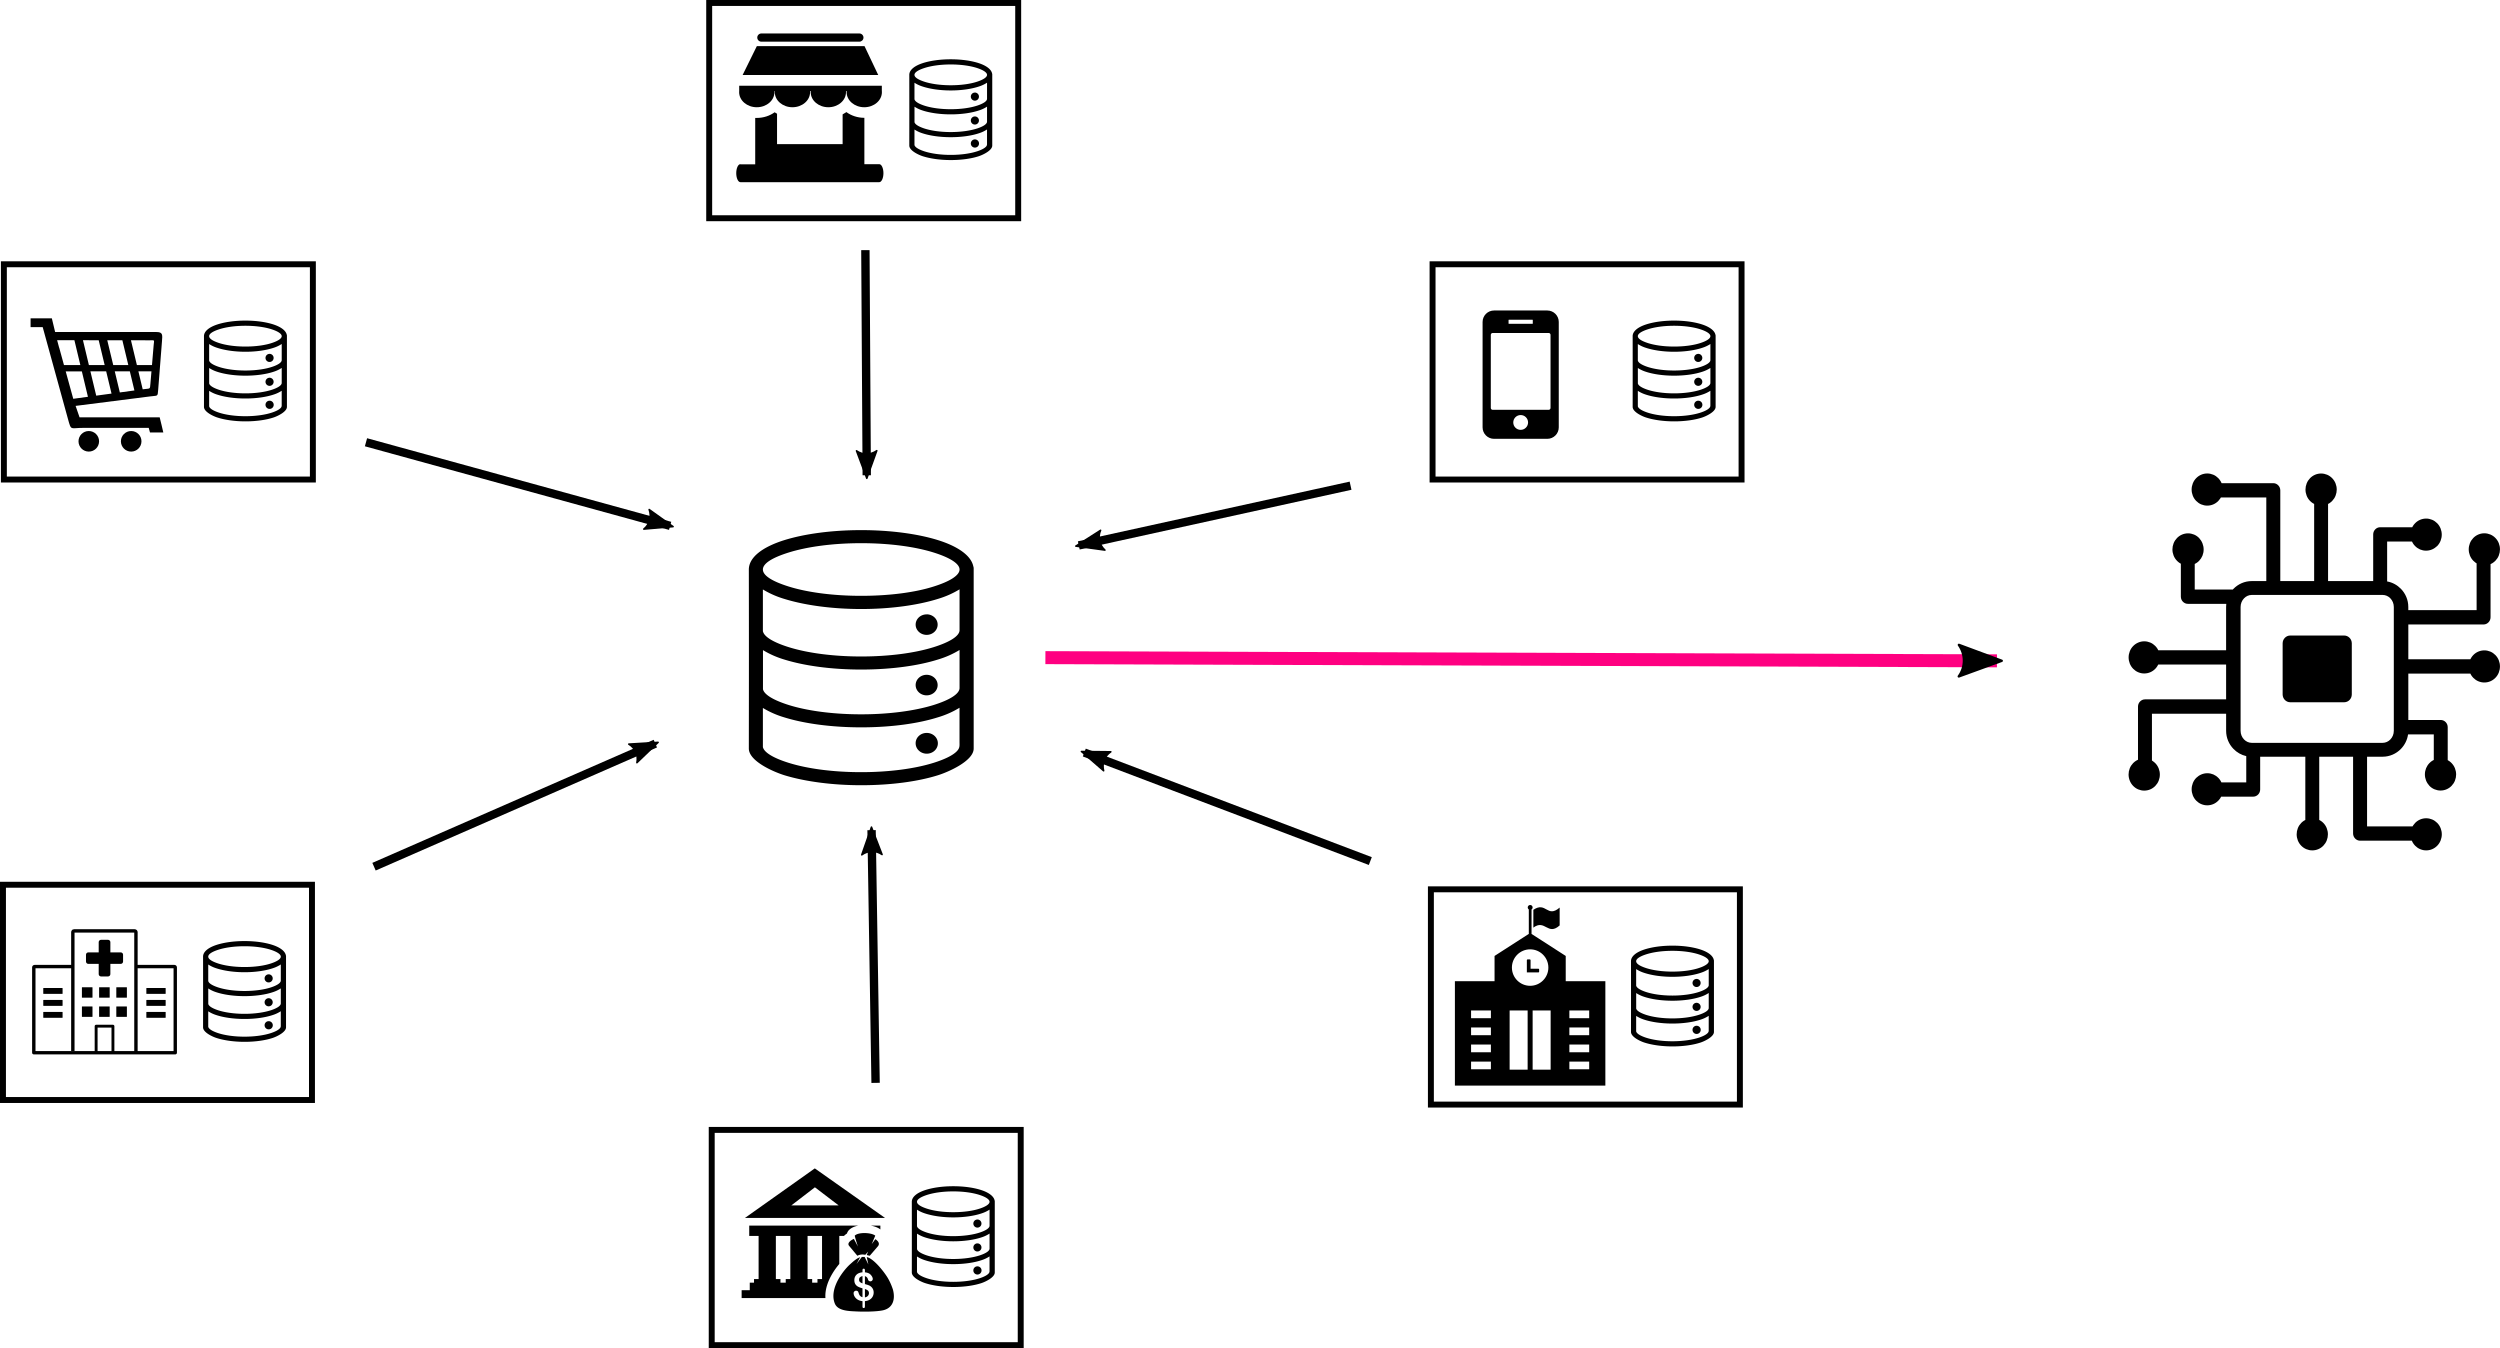 <?xml version="1.0" encoding="UTF-8" standalone="no"?>
<!-- Created with Inkscape (http://www.inkscape.org/) -->

<svg
   width="378.34mm"
   height="204.02mm"
   viewBox="0 0 378.34 204.02"
   version="1.1"
   id="svg3040"
   inkscape:version="1.1.2 (0a00cf5339, 2022-02-04)"
   sodipodi:docname="centralize-data.svg"
   xmlns:inkscape="http://www.inkscape.org/namespaces/inkscape"
   xmlns:sodipodi="http://sodipodi.sourceforge.net/DTD/sodipodi-0.dtd"
   xmlns="http://www.w3.org/2000/svg"
   xmlns:svg="http://www.w3.org/2000/svg">
  <sodipodi:namedview
     id="namedview3042"
     pagecolor="#ffffff"
     bordercolor="#666666"
     borderopacity="1.0"
     inkscape:pageshadow="2"
     inkscape:pageopacity="0.0"
     inkscape:pagecheckerboard="0"
     inkscape:document-units="mm"
     showgrid="false"
     showguides="true"
     inkscape:guide-bbox="true"
     inkscape:zoom="0.64052329"
     inkscape:cx="531.5966"
     inkscape:cy="462.90276"
     inkscape:window-width="1920"
     inkscape:window-height="1200"
     inkscape:window-x="0"
     inkscape:window-y="0"
     inkscape:window-maximized="1"
     inkscape:current-layer="layer1" />
  <defs
     id="defs3037">
    <marker
       style="overflow:visible"
       id="Arrow2Lend"
       refX="0"
       refY="0"
       orient="auto"
       inkscape:stockid="Arrow2Lend"
       inkscape:isstock="true">
      <path
         transform="matrix(-1.1,0,0,-1.1,-1.1,0)"
         d="M 8.719,4.034 -2.207,0.016 8.719,-4.002 c -1.745,2.372 -1.735,5.617 -6e-7,8.035 z"
         style="fill:context-stroke;fill-rule:evenodd;stroke:context-stroke;stroke-width:0.625;stroke-linejoin:round"
         id="path3846" />
    </marker>
    <marker
       style="overflow:visible"
       id="Arrow1Lend"
       refX="0"
       refY="0"
       orient="auto"
       inkscape:stockid="Arrow1Lend"
       inkscape:isstock="true">
      <path
         transform="matrix(-0.8,0,0,-0.8,-10,0)"
         style="fill:context-stroke;fill-rule:evenodd;stroke:context-stroke;stroke-width:1pt"
         d="M 0,0 5,-5 -12.5,0 5,5 Z"
         id="path3828" />
    </marker>
  </defs>
  <g
     inkscape:label="Layer 1"
     inkscape:groupmode="layer"
     id="layer1"
     transform="translate(277.059,45.72)">
    <path
       d="m -157.679,43.049 c 2.778,0.867 6.645,1.401 10.94,1.401 4.295,0 8.172,-0.518 10.95,-1.401 2.438,-0.76 3.945,-1.681 3.945,-2.583 0,-0.902 -1.507,-1.819 -3.945,-2.579 -2.778,-0.867 -6.645,-1.404 -10.94,-1.404 -4.295,0 -8.162,0.537 -10.95,1.404 -5.162,1.612 -5.307,3.503 0,5.162 z m 20.851,22.15 a 1.682,1.571 0 1 1 -1.661,1.571 1.661,1.552 0 0 1 1.661,-1.571 z m 0,-8.797 a 1.665,1.555 0 1 1 -1.661,1.571 1.661,1.552 0 0 1 1.661,-1.571 z m 0,-9.152 a 1.665,1.555 0 1 1 -1.661,1.555 1.661,1.552 0 0 1 1.661,-1.546 z m 4.977,14.138 a 13.267,12.394 0 0 1 -3.282,1.452 c -2.98,0.943 -7.076,1.514 -11.596,1.514 -4.52,0 -8.616,-0.572 -11.623,-1.505 a 13.408,12.526 0 0 1 -3.255,-1.43 v 5.919 c 0.192,0.842 1.655,1.687 3.925,2.394 2.778,0.867 6.645,1.404 10.94,1.404 4.295,0 8.162,-0.537 10.94,-1.404 1.682,-0.525 2.922,-1.125 3.528,-1.744 0.501,-0.512 0.424,-0.848 0.424,-1.458 v -5.134 z m -31.882,-20.912 c 0,-1.854 2.062,-3.418 5.381,-4.458 3.007,-0.933 7.113,-1.511 11.623,-1.511 4.51,0 8.616,0.578 11.609,1.511 2.993,0.933 5.018,2.328 5.354,3.959 a 1.046,0.977 0 0 1 0.06,0.333 v 27.252 c 0,1.885 -3.864,3.56 -5.404,4.04 -2.993,0.943 -7.099,1.511 -11.609,1.511 -4.51,0 -8.626,-0.591 -11.633,-1.511 -1.577,-0.49 -5.381,-2.108 -5.381,-4.04 v -0.628 q 0.024,-13.233 0,-26.457 z m 2.139,18.109 c 0.192,0.842 1.655,1.684 3.915,2.394 2.778,0.867 6.645,1.404 10.94,1.404 4.295,0 8.172,-0.544 10.95,-1.404 2.438,-0.76 3.945,-1.681 3.945,-2.579 v 0 -5.756 a 13.382,12.501 0 0 1 -3.289,1.452 c -2.993,0.943 -7.099,1.511 -11.609,1.511 -4.51,0 -8.603,-0.578 -11.609,-1.511 a 13.408,12.526 0 0 1 -3.242,-1.43 z m 0,-8.753 c 0.192,0.842 1.655,1.687 3.925,2.394 2.778,0.867 6.645,1.404 10.94,1.404 4.295,0 8.162,-0.537 10.94,-1.404 2.438,-0.76 3.945,-1.681 3.945,-2.579 v 0 -6.18 a 13.503,12.614 0 0 1 -3.289,1.452 c -2.98,0.933 -7.076,1.527 -11.596,1.527 -4.52,0 -8.616,-0.594 -11.623,-1.527 a 13.408,12.526 0 0 1 -3.255,-1.433 v 6.346 z"
       id="path11"
       style="stroke-width:0.325" />
    <path
       d="m -137.218,-33.371 c 1.025,0.342 2.452,0.553 4.037,0.553 1.585,0 3.015,-0.205 4.04,-0.553 0.9,-0.3 1.456,-0.664 1.456,-1.02 0,-0.356 -0.556,-0.718 -1.456,-1.019 -1.025,-0.342 -2.452,-0.555 -4.037,-0.555 -1.585,0 -3.012,0.212 -4.04,0.555 -1.905,0.637 -1.958,1.384 0,2.039 z m 7.694,8.748 a 0.62,0.62 0 1 1 -0.613,0.62 0.613,0.613 0 0 1 0.613,-0.62 z m 0,-3.475 a 0.614,0.614 0 1 1 -0.613,0.62 0.613,0.613 0 0 1 0.613,-0.62 z m 0,-3.615 a 0.614,0.614 0 1 1 -0.613,0.614 0.613,0.613 0 0 1 0.613,-0.611 z m 1.837,5.584 a 4.895,4.895 0 0 1 -1.211,0.573 c -1.099,0.372 -2.611,0.598 -4.279,0.598 -1.668,0 -3.179,-0.226 -4.289,-0.594 a 4.948,4.948 0 0 1 -1.201,-0.565 v 2.338 c 0.071,0.333 0.611,0.666 1.448,0.946 1.025,0.342 2.452,0.555 4.037,0.555 1.585,0 3.012,-0.212 4.037,-0.555 0.62,-0.207 1.078,-0.444 1.302,-0.689 0.185,-0.202 0.156,-0.335 0.156,-0.576 v -2.028 z m -11.764,-8.26 c 0,-0.732 0.761,-1.35 1.985,-1.761 1.109,-0.369 2.625,-0.597 4.289,-0.597 1.664,0 3.179,0.228 4.284,0.597 1.104,0.369 1.851,0.92 1.976,1.564 a 0.386,0.386 0 0 1 0.022,0.132 v 10.764 c 0,0.745 -1.426,1.406 -1.994,1.596 -1.104,0.372 -2.62,0.597 -4.284,0.597 -1.664,0 -3.183,-0.233 -4.292,-0.597 -0.582,-0.194 -1.985,-0.833 -1.985,-1.596 v -0.248 q 0.009,-5.227 0,-10.45 z m 0.789,7.153 c 0.071,0.333 0.611,0.665 1.444,0.946 1.025,0.342 2.452,0.555 4.037,0.555 1.585,0 3.015,-0.215 4.04,-0.555 0.9,-0.3 1.456,-0.664 1.456,-1.019 v 0 -2.273 a 4.938,4.938 0 0 1 -1.214,0.573 c -1.104,0.372 -2.62,0.597 -4.284,0.597 -1.664,0 -3.174,-0.228 -4.284,-0.597 a 4.948,4.948 0 0 1 -1.196,-0.565 z m 0,-3.457 c 0.071,0.333 0.611,0.666 1.448,0.946 1.025,0.342 2.452,0.555 4.037,0.555 1.585,0 3.012,-0.212 4.037,-0.555 0.9,-0.3 1.456,-0.664 1.456,-1.019 v 0 -2.441 a 4.982,4.982 0 0 1 -1.214,0.573 c -1.099,0.369 -2.611,0.603 -4.279,0.603 -1.668,0 -3.179,-0.235 -4.289,-0.603 a 4.948,4.948 0 0 1 -1.201,-0.566 v 2.507 z"
       id="path11-3"
       style="stroke-width:0.124" />
    <rect
       style="fill:#000000;fill-opacity:0;fill-rule:evenodd;stroke:#000000;stroke-width:0.899;stroke-miterlimit:4;stroke-dasharray:none;stroke-opacity:1"
       id="rect55-7"
       width="46.763"
       height="32.576"
       x="-169.732"
       y="-45.27" />
    <path
       d="m -243.959,6.174 c 1.025,0.342 2.452,0.553 4.037,0.553 1.585,0 3.015,-0.205 4.04,-0.553 0.9,-0.3 1.456,-0.664 1.456,-1.02 0,-0.356 -0.556,-0.718 -1.456,-1.019 -1.025,-0.342 -2.452,-0.555 -4.037,-0.555 -1.585,0 -3.012,0.212 -4.04,0.555 -1.905,0.637 -1.958,1.384 0,2.039 z m 7.694,8.748 a 0.62,0.62 0 1 1 -0.613,0.62 0.613,0.613 0 0 1 0.613,-0.62 z m 0,-3.475 a 0.614,0.614 0 1 1 -0.613,0.62 0.613,0.613 0 0 1 0.613,-0.62 z m 0,-3.615 a 0.614,0.614 0 1 1 -0.613,0.614 0.613,0.613 0 0 1 0.613,-0.611 z m 1.837,5.584 a 4.895,4.895 0 0 1 -1.211,0.573 c -1.099,0.372 -2.611,0.598 -4.279,0.598 -1.668,0 -3.179,-0.226 -4.289,-0.594 a 4.948,4.948 0 0 1 -1.201,-0.565 v 2.338 c 0.071,0.333 0.611,0.666 1.448,0.946 1.025,0.343 2.452,0.555 4.037,0.555 1.585,0 3.012,-0.212 4.037,-0.555 0.62,-0.207 1.078,-0.444 1.302,-0.689 0.185,-0.202 0.156,-0.335 0.156,-0.576 v -2.028 z m -11.764,-8.26 c 0,-0.732 0.761,-1.35 1.985,-1.761 1.109,-0.369 2.625,-0.597 4.289,-0.597 1.664,0 3.179,0.228 4.284,0.597 1.104,0.369 1.851,0.92 1.976,1.564 a 0.386,0.386 0 0 1 0.022,0.132 V 15.855 c 0,0.745 -1.426,1.406 -1.994,1.596 -1.104,0.372 -2.62,0.597 -4.284,0.597 -1.664,0 -3.183,-0.233 -4.292,-0.597 -0.582,-0.194 -1.985,-0.833 -1.985,-1.596 v -0.248 q 0.009,-5.227 0,-10.45 z m 0.789,7.153 c 0.071,0.333 0.611,0.665 1.444,0.946 1.025,0.342 2.452,0.555 4.037,0.555 1.585,0 3.015,-0.215 4.04,-0.555 0.9,-0.3 1.456,-0.664 1.456,-1.019 v 0 -2.273 a 4.938,4.938 0 0 1 -1.214,0.573 c -1.104,0.372 -2.62,0.597 -4.284,0.597 -1.664,0 -3.174,-0.228 -4.284,-0.597 a 4.948,4.948 0 0 1 -1.196,-0.565 z m 0,-3.457 c 0.071,0.333 0.611,0.666 1.448,0.946 1.025,0.342 2.452,0.555 4.037,0.555 1.585,0 3.012,-0.212 4.037,-0.555 0.9,-0.3 1.456,-0.664 1.456,-1.019 v 0 -2.441 a 4.982,4.982 0 0 1 -1.214,0.573 c -1.099,0.369 -2.611,0.603 -4.279,0.603 -1.668,0 -3.179,-0.235 -4.289,-0.603 a 4.948,4.948 0 0 1 -1.201,-0.566 v 2.507 z"
       id="path11-3-5"
       style="stroke-width:0.124" />
    <rect
       style="fill:#000000;fill-opacity:0;fill-rule:evenodd;stroke:#000000;stroke-width:0.899;stroke-miterlimit:4;stroke-dasharray:none;stroke-opacity:1"
       id="rect55-7-5"
       width="46.763"
       height="32.576"
       x="-276.473"
       y="-5.726" />
    <path
       d="m -27.747,6.174 c 1.025,0.342 2.452,0.553 4.037,0.553 1.585,0 3.015,-0.205 4.04,-0.553 0.9,-0.3 1.456,-0.664 1.456,-1.02 0,-0.356 -0.556,-0.718 -1.456,-1.019 -1.025,-0.342 -2.452,-0.555 -4.037,-0.555 -1.585,0 -3.012,0.212 -4.04,0.555 -1.905,0.637 -1.958,1.384 0,2.039 z m 7.694,8.748 a 0.62,0.62 0 1 1 -0.613,0.62 0.613,0.613 0 0 1 0.613,-0.62 z m 0,-3.475 a 0.614,0.614 0 1 1 -0.613,0.62 0.613,0.613 0 0 1 0.613,-0.62 z m 0,-3.615 a 0.614,0.614 0 1 1 -0.613,0.614 0.613,0.613 0 0 1 0.613,-0.611 z m 1.837,5.584 a 4.895,4.895 0 0 1 -1.211,0.573 c -1.099,0.372 -2.611,0.598 -4.279,0.598 -1.668,0 -3.179,-0.226 -4.289,-0.594 a 4.948,4.948 0 0 1 -1.201,-0.565 v 2.338 c 0.071,0.333 0.611,0.666 1.448,0.946 1.025,0.343 2.452,0.555 4.037,0.555 1.585,0 3.012,-0.212 4.037,-0.555 0.62,-0.207 1.078,-0.444 1.302,-0.689 0.185,-0.202 0.156,-0.335 0.156,-0.576 v -2.028 z m -11.764,-8.26 c 0,-0.732 0.761,-1.35 1.985,-1.761 1.109,-0.369 2.625,-0.597 4.289,-0.597 1.664,0 3.179,0.228 4.284,0.597 1.104,0.369 1.851,0.92 1.976,1.564 a 0.386,0.386 0 0 1 0.022,0.132 V 15.855 c 0,0.745 -1.426,1.406 -1.994,1.596 -1.104,0.372 -2.62,0.597 -4.284,0.597 -1.664,0 -3.183,-0.233 -4.292,-0.597 -0.582,-0.194 -1.985,-0.833 -1.985,-1.596 v -0.248 q 0.009,-5.227 0,-10.45 z m 0.789,7.153 c 0.071,0.333 0.611,0.665 1.444,0.946 1.025,0.342 2.452,0.555 4.037,0.555 1.585,0 3.015,-0.215 4.04,-0.555 0.9,-0.3 1.456,-0.664 1.456,-1.019 v 0 -2.273 a 4.938,4.938 0 0 1 -1.214,0.573 c -1.104,0.372 -2.62,0.597 -4.284,0.597 -1.664,0 -3.174,-0.228 -4.284,-0.597 a 4.948,4.948 0 0 1 -1.196,-0.565 z m 0,-3.457 c 0.071,0.333 0.611,0.666 1.448,0.946 1.025,0.342 2.452,0.555 4.037,0.555 1.585,0 3.012,-0.212 4.037,-0.555 0.9,-0.3 1.456,-0.664 1.456,-1.019 v 0 -2.441 a 4.982,4.982 0 0 1 -1.214,0.573 c -1.099,0.369 -2.611,0.603 -4.279,0.603 -1.668,0 -3.179,-0.235 -4.289,-0.603 a 4.948,4.948 0 0 1 -1.201,-0.566 v 2.507 z"
       id="path11-3-5-1"
       style="stroke-width:0.124" />
    <rect
       style="fill:#000000;fill-opacity:0;fill-rule:evenodd;stroke:#000000;stroke-width:0.899;stroke-miterlimit:4;stroke-dasharray:none;stroke-opacity:1"
       id="rect55-7-5-7"
       width="46.763"
       height="32.576"
       x="-60.261"
       y="-5.726" />
    <path
       d="m -136.837,137.175 c 1.025,0.342 2.452,0.553 4.037,0.553 1.585,0 3.015,-0.205 4.04,-0.553 0.9,-0.3 1.456,-0.664 1.456,-1.02 0,-0.356 -0.556,-0.718 -1.456,-1.019 -1.025,-0.343 -2.452,-0.555 -4.037,-0.555 -1.585,0 -3.012,0.212 -4.04,0.555 -1.905,0.637 -1.958,1.384 0,2.039 z m 7.694,8.748 a 0.62,0.62 0 1 1 -0.613,0.62 0.613,0.613 0 0 1 0.613,-0.62 z m 0,-3.475 a 0.614,0.614 0 1 1 -0.613,0.62 0.613,0.613 0 0 1 0.613,-0.62 z m 0,-3.615 a 0.614,0.614 0 1 1 -0.613,0.614 0.613,0.613 0 0 1 0.613,-0.611 z m 1.837,5.584 a 4.895,4.895 0 0 1 -1.211,0.573 c -1.099,0.372 -2.611,0.598 -4.279,0.598 -1.668,0 -3.179,-0.226 -4.289,-0.594 a 4.948,4.948 0 0 1 -1.201,-0.565 v 2.338 c 0.071,0.333 0.611,0.666 1.448,0.946 1.025,0.343 2.452,0.555 4.037,0.555 1.585,0 3.012,-0.212 4.037,-0.555 0.62,-0.207 1.078,-0.444 1.302,-0.689 0.185,-0.202 0.156,-0.335 0.156,-0.576 v -2.028 z m -11.764,-8.26 c 0,-0.732 0.761,-1.35 1.985,-1.761 1.109,-0.369 2.625,-0.597 4.289,-0.597 1.664,0 3.179,0.228 4.284,0.597 1.104,0.369 1.851,0.92 1.976,1.564 a 0.386,0.386 0 0 1 0.022,0.132 v 10.764 c 0,0.745 -1.426,1.406 -1.994,1.596 -1.104,0.372 -2.62,0.597 -4.284,0.597 -1.664,0 -3.183,-0.233 -4.292,-0.597 -0.582,-0.194 -1.985,-0.833 -1.985,-1.596 v -0.248 q 0.009,-5.227 0,-10.45 z m 0.789,7.153 c 0.071,0.333 0.611,0.665 1.444,0.946 1.025,0.342 2.452,0.555 4.037,0.555 1.585,0 3.015,-0.215 4.04,-0.555 0.9,-0.3 1.456,-0.664 1.456,-1.019 v 0 -2.273 a 4.938,4.938 0 0 1 -1.214,0.573 c -1.104,0.372 -2.62,0.597 -4.284,0.597 -1.664,0 -3.174,-0.228 -4.284,-0.597 a 4.948,4.948 0 0 1 -1.196,-0.565 z m 0,-3.457 c 0.071,0.333 0.611,0.666 1.448,0.946 1.025,0.342 2.452,0.555 4.037,0.555 1.585,0 3.012,-0.212 4.037,-0.555 0.9,-0.3 1.456,-0.664 1.456,-1.019 v 0 -2.441 a 4.982,4.982 0 0 1 -1.214,0.573 c -1.099,0.369 -2.611,0.603 -4.279,0.603 -1.668,0 -3.179,-0.235 -4.289,-0.603 a 4.948,4.948 0 0 1 -1.201,-0.566 v 2.507 z"
       id="path11-3-0"
       style="stroke-width:0.124" />
    <rect
       style="fill:#000000;fill-opacity:0;fill-rule:evenodd;stroke:#000000;stroke-width:0.899;stroke-miterlimit:4;stroke-dasharray:none;stroke-opacity:1"
       id="rect55-7-3"
       width="46.763"
       height="32.576"
       x="-169.351"
       y="125.275" />
    <path
       d="m -28,100.767 c 1.025,0.342 2.452,0.553 4.037,0.553 1.585,0 3.015,-0.205 4.04,-0.553 0.9,-0.3 1.456,-0.664 1.456,-1.02 0,-0.356 -0.556,-0.718 -1.456,-1.019 -1.025,-0.342 -2.452,-0.555 -4.037,-0.555 -1.585,0 -3.012,0.212 -4.04,0.555 -1.905,0.637 -1.958,1.384 0,2.039 z m 7.694,8.748 a 0.62,0.62 0 1 1 -0.613,0.62 0.613,0.613 0 0 1 0.613,-0.62 z m 0,-3.475 a 0.614,0.614 0 1 1 -0.613,0.62 0.613,0.613 0 0 1 0.613,-0.62 z m 0,-3.615 a 0.614,0.614 0 1 1 -0.613,0.614 0.613,0.613 0 0 1 0.613,-0.611 z m 1.837,5.584 a 4.895,4.895 0 0 1 -1.211,0.573 c -1.099,0.372 -2.611,0.598 -4.279,0.598 -1.668,0 -3.179,-0.226 -4.289,-0.594 a 4.948,4.948 0 0 1 -1.201,-0.565 v 2.338 c 0.071,0.333 0.611,0.666 1.448,0.946 1.025,0.343 2.452,0.555 4.037,0.555 1.585,0 3.012,-0.212 4.037,-0.555 0.62,-0.207 1.078,-0.444 1.302,-0.689 0.185,-0.202 0.156,-0.335 0.156,-0.576 v -2.028 z m -11.764,-8.26 c 0,-0.732 0.761,-1.35 1.985,-1.761 1.109,-0.369 2.625,-0.597 4.289,-0.597 1.664,0 3.179,0.228 4.284,0.597 1.104,0.369 1.851,0.92 1.976,1.564 a 0.386,0.386 0 0 1 0.022,0.132 v 10.764 c 0,0.745 -1.426,1.406 -1.994,1.596 -1.104,0.372 -2.62,0.597 -4.284,0.597 -1.664,0 -3.183,-0.233 -4.292,-0.597 -0.582,-0.194 -1.985,-0.833 -1.985,-1.596 v -0.248 q 0.009,-5.227 0,-10.45 z m 0.789,7.153 c 0.071,0.333 0.611,0.665 1.444,0.946 1.025,0.342 2.452,0.555 4.037,0.555 1.585,0 3.015,-0.215 4.04,-0.555 0.9,-0.3 1.456,-0.664 1.456,-1.019 v 0 -2.273 a 4.938,4.938 0 0 1 -1.214,0.573 c -1.104,0.372 -2.62,0.597 -4.284,0.597 -1.664,0 -3.174,-0.228 -4.284,-0.597 a 4.948,4.948 0 0 1 -1.196,-0.565 z m 0,-3.457 c 0.071,0.333 0.611,0.666 1.448,0.946 1.025,0.342 2.452,0.555 4.037,0.555 1.585,0 3.012,-0.212 4.037,-0.555 0.9,-0.3 1.456,-0.664 1.456,-1.019 v 0 -2.441 a 4.982,4.982 0 0 1 -1.214,0.573 c -1.099,0.369 -2.611,0.603 -4.279,0.603 -1.668,0 -3.179,-0.235 -4.289,-0.603 a 4.948,4.948 0 0 1 -1.201,-0.566 v 2.507 z"
       id="path11-3-5-6"
       style="stroke-width:0.124" />
    <rect
       style="fill:#000000;fill-opacity:0;fill-rule:evenodd;stroke:#000000;stroke-width:0.899;stroke-miterlimit:4;stroke-dasharray:none;stroke-opacity:1"
       id="rect55-7-5-6"
       width="46.763"
       height="32.576"
       x="-60.514"
       y="88.867" />
    <path
       d="m -244.096,100.073 c 1.025,0.342 2.452,0.553 4.037,0.553 1.585,0 3.015,-0.205 4.04,-0.553 0.9,-0.3 1.456,-0.664 1.456,-1.02 0,-0.356 -0.556,-0.718 -1.456,-1.019 -1.025,-0.342 -2.452,-0.555 -4.037,-0.555 -1.585,0 -3.012,0.212 -4.04,0.555 -1.905,0.637 -1.958,1.384 0,2.039 z m 7.694,8.748 a 0.62,0.62 0 1 1 -0.613,0.62 0.613,0.613 0 0 1 0.613,-0.62 z m 0,-3.475 a 0.614,0.614 0 1 1 -0.613,0.62 0.613,0.613 0 0 1 0.613,-0.62 z m 0,-3.615 a 0.614,0.614 0 1 1 -0.613,0.614 0.613,0.613 0 0 1 0.613,-0.611 z m 1.837,5.584 a 4.895,4.895 0 0 1 -1.211,0.573 c -1.099,0.372 -2.611,0.598 -4.279,0.598 -1.668,0 -3.179,-0.226 -4.289,-0.594 a 4.948,4.948 0 0 1 -1.201,-0.565 v 2.338 c 0.071,0.333 0.611,0.666 1.448,0.946 1.025,0.343 2.452,0.555 4.037,0.555 1.585,0 3.012,-0.212 4.037,-0.555 0.62,-0.207 1.078,-0.444 1.302,-0.689 0.185,-0.202 0.156,-0.335 0.156,-0.576 v -2.028 z m -11.764,-8.26 c 0,-0.732 0.761,-1.35 1.985,-1.761 1.109,-0.369 2.625,-0.597 4.289,-0.597 1.664,0 3.179,0.228 4.284,0.597 1.104,0.369 1.851,0.92 1.976,1.564 a 0.386,0.386 0 0 1 0.022,0.132 v 10.764 c 0,0.745 -1.426,1.406 -1.994,1.596 -1.104,0.372 -2.62,0.597 -4.284,0.597 -1.664,0 -3.183,-0.233 -4.292,-0.597 -0.582,-0.194 -1.985,-0.833 -1.985,-1.596 v -0.248 q 0.009,-5.227 0,-10.45 z m 0.789,7.153 c 0.071,0.333 0.611,0.665 1.444,0.946 1.025,0.342 2.452,0.555 4.037,0.555 1.585,0 3.015,-0.215 4.04,-0.555 0.9,-0.3 1.456,-0.664 1.456,-1.019 v 0 -2.273 a 4.938,4.938 0 0 1 -1.214,0.573 c -1.104,0.372 -2.62,0.597 -4.284,0.597 -1.664,0 -3.174,-0.228 -4.284,-0.597 a 4.948,4.948 0 0 1 -1.196,-0.565 z m 0,-3.457 c 0.071,0.333 0.611,0.666 1.448,0.946 1.025,0.342 2.452,0.555 4.037,0.555 1.585,0 3.012,-0.212 4.037,-0.555 0.9,-0.3 1.456,-0.664 1.456,-1.019 v 0 -2.441 a 4.982,4.982 0 0 1 -1.214,0.573 c -1.099,0.369 -2.611,0.603 -4.279,0.603 -1.668,0 -3.179,-0.235 -4.289,-0.603 a 4.948,4.948 0 0 1 -1.201,-0.566 v 2.507 z"
       id="path11-3-5-1-2"
       style="stroke-width:0.124" />
    <rect
       style="fill:#000000;fill-opacity:0;fill-rule:evenodd;stroke:#000000;stroke-width:0.899;stroke-miterlimit:4;stroke-dasharray:none;stroke-opacity:1"
       id="rect55-7-5-7-1"
       width="46.763"
       height="32.576"
       x="-276.61"
       y="88.174" />
    <path
       d="m -262.511,109.361 h 2.544 c 0.121,0 0.219,0.097 0.219,0.217 v 3.763 c 2.985,0 5.969,0 8.956,0 v -12.53 h -5.436 v 12.53 h -0.514 V 95.412 h -9.036 v 17.927 h -0.514 v -12.528 h -5.395 v 12.53 h 8.956 v -3.763 c 0,-0.12 0.098,-0.217 0.219,-0.217 z m 0.746,-12.854 h 1.051 c 0.196,0 0.357,0.159 0.357,0.353 v 1.548 h 1.566 c 0.196,0 0.357,0.159 0.357,0.353 v 1.038 c 0,0.194 -0.161,0.353 -0.357,0.353 h -1.566 v 1.548 c 0,0.194 -0.161,0.353 -0.357,0.353 h -1.051 c -0.196,0 -0.357,-0.159 -0.357,-0.353 v -1.548 h -1.566 c -0.196,0 -0.357,-0.159 -0.357,-0.353 v -1.038 c 0,-0.194 0.161,-0.353 0.357,-0.353 h 1.566 v -1.548 c 0,-0.194 0.161,-0.353 0.357,-0.353 z m -10.178,17.342 c -0.143,0 -0.257,-0.115 -0.257,-0.254 v -12.919 c 0,-0.206 0.169,-0.372 0.378,-0.372 h 5.531 v -4.953 c 0,-0.122 0.05,-0.233 0.132,-0.314 0,-0.062 0.255,-0.132 0.319,-0.132 h 9.161 c 0.125,0 0.237,0.049 0.319,0.13 0.084,0.093 0.132,0.187 0.132,0.316 v 4.952 h 5.57 c 0.207,0 0.378,0.169 0.378,0.374 v 12.919 c 0,0.141 -0.116,0.254 -0.257,0.254 -7.134,0 -14.271,0 -21.407,0 z m 9.652,-0.508 h 2.105 v -3.547 h -2.105 z m 7.423,-5.921 h 2.837 c 0.023,0 0.043,0.014 0.043,0.03 v 0.829 c 0,0.016 -0.02,0.032 -0.043,0.032 h -2.837 c -0.023,0 -0.043,-0.014 -0.043,-0.032 v -0.829 c 0,-0.016 0.02,-0.03 0.043,-0.03 z m -15.6,0 h 2.837 c 0.023,0 0.043,0.014 0.043,0.03 v 0.829 c 0,0.016 -0.02,0.032 -0.043,0.032 h -2.837 c -0.023,0 -0.043,-0.014 -0.043,-0.032 v -0.829 c 0,-0.016 0.02,-0.03 0.043,-0.03 z m 15.6,-1.81 h 2.837 c 0.023,0 0.043,0.014 0.043,0.032 v 0.828 c 0,0.018 -0.02,0.03 -0.043,0.03 h -2.837 c -0.023,0 -0.043,-0.014 -0.043,-0.03 v -0.828 c 0,-0.019 0.02,-0.032 0.043,-0.032 z m 0,-1.812 h 2.837 c 0.023,0 0.043,0.014 0.043,0.032 v 0.828 c 0,0.016 -0.02,0.03 -0.043,0.03 h -2.837 c -0.023,0 -0.043,-0.014 -0.043,-0.03 v -0.828 c 0,-0.018 0.02,-0.032 0.043,-0.032 z m -15.6,1.812 h 2.837 c 0.023,0 0.043,0.014 0.043,0.032 v 0.828 c 0,0.018 -0.02,0.03 -0.043,0.03 h -2.837 c -0.023,0 -0.043,-0.014 -0.043,-0.03 v -0.828 c 0,-0.019 0.02,-0.032 0.043,-0.032 z m 0,-1.812 h 2.837 c 0.023,0 0.043,0.014 0.043,0.032 v 0.828 c 0,0.016 -0.02,0.03 -0.043,0.03 h -2.837 c -0.023,0 -0.043,-0.014 -0.043,-0.03 v -0.828 c 0,-0.018 0.02,-0.032 0.043,-0.032 z m 11.054,2.792 h 1.515 c 0.023,0 0.043,0.019 0.043,0.042 v 1.497 c 0,0.023 -0.02,0.042 -0.043,0.042 h -1.515 c -0.023,0 -0.043,-0.019 -0.043,-0.042 v -1.497 c 0,-0.025 0.02,-0.042 0.043,-0.042 z m -2.603,0 h 1.515 c 0.023,0 0.043,0.019 0.043,0.042 v 1.497 c 0,0.023 -0.02,0.042 -0.043,0.042 h -1.515 c -0.023,0 -0.043,-0.019 -0.043,-0.042 v -1.497 c 0,-0.025 0.02,-0.042 0.043,-0.042 z m -2.603,0 h 1.515 c 0.025,0 0.043,0.019 0.043,0.042 v 1.497 c 0,0.023 -0.02,0.042 -0.043,0.042 h -1.515 c -0.023,0 -0.043,-0.019 -0.043,-0.042 v -1.497 c 0,-0.025 0.02,-0.042 0.043,-0.042 z m 5.206,-2.905 h 1.515 c 0.023,0 0.043,0.019 0.043,0.042 v 1.497 c 0,0.023 -0.02,0.042 -0.043,0.042 h -1.515 c -0.023,0 -0.043,-0.019 -0.043,-0.042 v -1.497 c 0,-0.023 0.02,-0.042 0.043,-0.042 z m -2.603,0 h 1.515 c 0.023,0 0.043,0.019 0.043,0.042 v 1.497 c 0,0.023 -0.02,0.042 -0.043,0.042 h -1.515 c -0.023,0 -0.043,-0.019 -0.043,-0.042 v -1.497 c 0,-0.023 0.02,-0.042 0.043,-0.042 z m -2.603,0 h 1.515 c 0.025,0 0.043,0.019 0.043,0.042 v 1.497 c 0,0.023 -0.02,0.042 -0.043,0.042 h -1.515 c -0.023,0 -0.043,-0.019 -0.043,-0.042 v -1.497 c 0,-0.023 0.02,-0.042 0.043,-0.042 z"
       id="path2003"
       style="stroke-width:0.177" />
    <path
       class="st0"
       d="m -45.007,91.973 c 1.936,-1.337 2.08,1.31 3.98,-0.345 v 2.701 c -1.811,1.631 -2.203,-1.003 -3.98,0.334 z m -0.87,7.498 h 0.338 c 0.062,0 0.111,0.051 0.111,0.111 v 1.299 h 1.186 c 0.062,0 0.111,0.051 0.111,0.111 v 0.338 c 0,0.062 -0.051,0.111 -0.111,0.111 h -1.749 v -1.862 c 0,-0.058 0.051,-0.109 0.113,-0.109 z m 0.383,-1.522 c 1.524,0 2.759,1.235 2.759,2.759 0,1.524 -1.235,2.759 -2.759,2.759 -1.524,0 -2.759,-1.235 -2.759,-2.759 0,-1.522 1.235,-2.759 2.759,-2.759 z m 0.378,9.248 v 8.959 h 2.725 v -8.959 z m -0.756,8.959 v -8.959 h -2.725 v 0 8.959 z m 11.762,2.412 v -15.794 h -5.998 v -3.824 l -5.173,-3.333 v -3.693 h -0.018 c 0.109,-0.062 0.18,-0.182 0.18,-0.318 0,-0.205 -0.165,-0.369 -0.369,-0.369 -0.205,0 -0.369,0.165 -0.369,0.369 0,0.136 0.073,0.254 0.18,0.318 h -0.018 v 3.686 l -5.184,3.339 v 3.824 h -4.392 -1.609 v 15.8 c 7.591,0 15.178,-0.007 22.768,-0.007 z m -20.323,-11.371 h 3.001 v 1.168 h -3.001 z m 14.875,0 h 3.001 v 1.168 h -3.001 z m -14.875,2.579 h 3.001 v 1.168 h -3.001 z m 14.875,0 h 3.001 v 1.168 h -3.001 z m -14.875,2.579 h 3.001 v 1.168 h -3.001 z m 14.875,0 h 3.001 v 1.168 h -3.001 z m -14.875,2.579 h 3.001 v 1.168 h -3.001 z m 14.875,0 h 3.001 v 1.168 h -3.001 z"
       id="path2496"
       style="clip-rule:evenodd;fill-rule:evenodd;stroke-width:0.222" />
    <g
       style="clip-rule:evenodd;fill-rule:evenodd;image-rendering:optimizeQuality;shape-rendering:geometricPrecision;text-rendering:geometricPrecision"
       id="g2517"
       transform="matrix(0.045,0,0,0.045,-164.823,131.099)">
      <path
         d="M 11.18,166.57 246.07,0 482.17,166.57 Z m 414.96,156.44 -5.39,-24.71 c 23.12,4.31 60.2,51.38 72.19,72.78 6.12,10.92 11.48,22.96 15.86,36.41 8.75,32.55 0.33,63 -34.99,70.09 -22.13,4.46 -63.4,4.77 -86.66,3.56 -25.03,-1.28 -63.74,-1.25 -73.86,-26.94 -16.31,-41.46 13.58,-90.85 40.85,-121.09 3.6,-3.98 7.32,-7.68 11.14,-11.11 9.92,-8.72 20.62,-19.08 33.39,-23.38 l -12.34,22.96 17.92,-23.75 h 9.42 z m -11.53,19.59 v 6.95 c 4.58,0.49 8.52,1.43 11.79,2.83 3.29,1.42 6.14,3.55 8.59,6.43 1.93,2.19 3.42,4.44 4.47,6.74 1.05,2.33 1.58,4.43 1.58,6.36 0,2.15 -0.79,4.02 -2.35,5.57 -1.57,1.56 -3.46,2.35 -5.69,2.35 -4.21,0 -6.95,-2.28 -8.18,-6.82 -1.43,-5.35 -4.83,-8.92 -10.21,-10.68 v 26.72 c 5.3,1.45 9.55,2.79 12.69,3.99 3.15,1.19 5.98,2.92 8.46,5.2 2.65,2.35 4.71,5.17 6.16,8.44 1.42,3.29 2.14,6.86 2.14,10.76 0,4.89 -1.13,9.45 -3.43,13.7 -2.31,4.28 -5.68,7.74 -10.13,10.46 -4.48,2.7 -9.76,4.3 -15.89,4.8 v 16 c 0,2.52 -0.25,4.37 -0.75,5.53 -0.49,1.16 -1.56,1.73 -3.25,1.73 -1.53,0 -2.6,-0.46 -3.24,-1.4 -0.62,-0.95 -0.92,-2.42 -0.92,-4.39 v -17.34 c -5,-0.54 -9.38,-1.73 -13.13,-3.53 -3.75,-1.79 -6.89,-4.03 -9.39,-6.71 -2.49,-2.69 -4.36,-5.48 -5.54,-8.35 -1.21,-2.89 -1.8,-5.74 -1.8,-8.53 0,-2.03 0.79,-3.9 2.41,-5.54 1.6,-1.64 3.6,-2.48 5.99,-2.48 1.93,0 3.55,0.44 4.88,1.34 1.32,0.9 2.24,2.17 2.77,3.79 1.14,3.51 2.15,6.21 3,8.07 0.88,1.86 2.17,3.57 3.9,5.11 1.73,1.53 4.04,2.71 6.91,3.53 v -29.86 c -5.75,-1.6 -10.53,-3.35 -14.38,-5.3 -3.86,-1.96 -7,-4.72 -9.38,-8.31 -2.39,-3.6 -3.6,-8.22 -3.6,-13.88 0,-7.36 2.35,-13.41 7.04,-18.11 4.69,-4.71 11.46,-7.45 20.32,-8.22 v -6.81 c 0,-3.6 1.36,-5.4 4.05,-5.4 2.75,0 4.11,1.76 4.11,5.26 z m -8.16,44.07 v -24.6 c -3.6,1.08 -6.4,2.48 -8.42,4.23 -2.02,1.75 -3.03,4.43 -3.03,7.98 0,3.37 0.95,5.94 2.83,7.67 1.89,1.74 4.76,3.31 8.62,4.72 z m 8.16,19.07 v 28.14 c 4.31,-0.85 7.65,-2.58 10.01,-5.19 2.35,-2.63 3.53,-5.66 3.53,-9.14 0,-3.73 -1.14,-6.6 -3.44,-8.64 -2.28,-2.04 -5.66,-3.77 -10.1,-5.17 z M 391.15,262.99 c -4.08,-12.02 -7.76,-24.2 -10.85,-36.56 11.55,-12.68 56.24,-10.99 69.08,-0.19 l -11.89,28.28 c 6.4,-8.4 8.55,-11.85 12.37,-16.54 1.59,1.05 3.11,2.23 4.53,3.52 3.38,3.07 6.4,6.45 7.02,11.16 0.39,3.06 -0.49,6.18 -3.2,9.35 L 430.9,293.8 c -3.5,-0.58 -6.94,-1.41 -10.27,-2.6 1.55,-3.64 3.42,-7.65 4.96,-11.29 l -9.94,10.73 c -10.34,-2.19 -18.67,-0.89 -26.43,3.22 l -27.68,-33.23 c -1.64,-1.97 -2.38,-3.96 -2.38,-5.93 0.03,-8.04 11.99,-14.96 18.27,-17.59 z M 0,409.64 h 27.32 v -25.35 h 14.33 v -12.1 H 57.07 V 227.09 H 25.55 v -34.77 h 367.39 c -12.5,2.38 -23.86,7.12 -31.36,14.51 a 27.239,27.239 0 0 0 -7.33,12.15 c -3.14,2.06 -6.26,4.46 -9.03,7.12 l -1,0.99 h -15.8 v 94.31 c -15.65,18.55 -31.3,42.46 -39.91,67.98 -5.15,15.26 -7.82,31.07 -6.71,46.81 H 0 Z M 433.74,192.32 h 32.81 v 13.07 c -7.58,-6.27 -19.7,-10.74 -32.81,-13.07 z M 130.53,384.29 h 17.78 v -12.1 h 15.42 v -145.1 h -48.62 v 145.1 h 15.42 z m 106.65,0 H 255 v -12.1 h 15.38 v -145.1 h -48.62 v 145.1 h 15.42 z m -70.21,-259.73 79.46,-60.96 79.9,60.96 z"
         id="path2508" />
    </g>
    <path
       class="st0"
       d="m -50.961,1.269 h 8.068 c 0.952,0 1.731,0.779 1.731,1.729 V 18.961 c 0,0.952 -0.779,1.729 -1.729,1.729 h -8.068 c -0.952,0.002 -1.731,-0.778 -1.731,-1.728 V 3 c 0,-0.952 0.779,-1.731 1.729,-1.731 z m 4.034,15.822 c 0.618,0 1.121,0.501 1.121,1.121 0,0.618 -0.503,1.121 -1.121,1.121 -0.62,0 -1.121,-0.501 -1.121,-1.121 0,-0.618 0.503,-1.121 1.121,-1.121 z m -1.785,-14.422 h 3.571 c 0.025,0 0.047,0.022 0.047,0.047 v 0.522 c 0,0.025 -0.022,0.047 -0.047,0.047 h -3.571 c 0,0 0,0 0,0 -0.025,0 -0.047,-0.021 -0.047,-0.047 v 0 -0.522 c 0,0 0,0 0,0 0,-0.027 0.021,-0.047 0.047,-0.047 z m -2.453,2.003 h 8.477 c 0.155,0 0.281,0.128 0.281,0.281 V 16.02 c 0,0.153 -0.128,0.281 -0.281,0.281 h -8.477 c -0.153,0 -0.281,-0.126 -0.281,-0.281 V 4.952 c 0,-0.153 0.126,-0.28 0.281,-0.28 z"
       id="path2521"
       style="clip-rule:evenodd;fill-rule:evenodd;stroke-width:0.158" />
    <path
       class="st0"
       d="m -268.718,4.526 h 15.309 c 1.001,0 0.947,0.405 0.86,1.439 l -0.569,7.257 c -0.097,1.157 -0.015,0.876 -1.24,1.052 l -11.259,1.432 0.596,1.728 c 4.885,0 7.246,0 12.127,0 0.164,0.614 0.387,1.613 0.551,2.297 h -2.015 l -0.194,-0.699 c -4.069,0 -5.62,0 -9.691,0 -2.223,-0.038 -2,0.564 -2.533,-1.357 l -3.82,-13.886 h -1.834 v -1.331 h 3.218 c 0.149,0.56 0.356,1.501 0.496,2.067 z m 5.096,14.984 c 0.858,0 1.556,0.697 1.556,1.556 0,0.86 -0.696,1.556 -1.556,1.556 -0.86,0 -1.556,-0.696 -1.556,-1.556 0,-0.858 0.696,-1.556 1.556,-1.556 z m 6.416,0 c 0.858,0 1.556,0.697 1.556,1.556 0,0.86 -0.697,1.556 -1.556,1.556 -0.86,0 -1.556,-0.696 -1.556,-1.556 0,-0.858 0.696,-1.556 1.556,-1.556 z m -10.172,-9.984 h 2.478 l -0.899,-3.759 c -0.886,0 -1.759,-0.002 -2.614,-0.002 l 0.302,1.126 0.01,-0.002 z m 2.873,-3.758 0.899,3.758 h 2.386 l -0.902,-3.754 z m 3.68,0.005 0.902,3.753 h 2.282 l -0.899,-3.749 z m 3.584,0.005 0.899,3.749 h 2.284 l 0.253,-3.013 c 0.07,-0.84 0.218,-0.733 -0.596,-0.733 -0.929,-0.002 -1.879,-0.003 -2.84,-0.003 z m 3.103,4.703 h -1.976 l 0.651,2.717 0.161,-0.021 c 0.996,-0.143 0.93,0.085 1.009,-0.855 z m -2.579,2.89 -0.692,-2.89 h -2.281 l 0.766,3.19 z m -3.464,0.471 -0.809,-3.362 h -2.387 l 0.881,3.677 z m -3.57,0.487 -0.921,-3.848 h -2.443 l 1.142,4.151 z"
       id="path2535"
       style="clip-rule:evenodd;fill-rule:evenodd;stroke-width:0.164" />
    <path
       class="st0"
       d="m -161.828,-40.657 h 14.815 c 0.348,0 0.63,0.281 0.63,0.623 0,0.343 -0.284,0.623 -0.63,0.623 h -14.815 c -0.348,0 -0.63,-0.281 -0.63,-0.623 -0.002,-0.343 0.283,-0.623 0.63,-0.623 z m 18.221,7.915 v 0.752 c 0.007,0.071 0.011,0.143 0.011,0.215 0,1.261 -1.195,2.284 -2.67,2.284 -1.474,0 -2.67,-1.023 -2.67,-2.284 0,-0.053 0.002,-0.108 0.006,-0.161 h -0.106 c 0.004,0.053 0.006,0.106 0.006,0.161 0,1.261 -1.195,2.284 -2.67,2.284 -1.474,0 -2.67,-1.023 -2.67,-2.284 0,-0.053 0.002,-0.108 0.006,-0.161 h -0.106 c 0.004,0.053 0.006,0.106 0.006,0.161 0,1.261 -1.195,2.284 -2.67,2.284 -1.474,0 -2.67,-1.023 -2.67,-2.284 0,-0.053 0.002,-0.108 0.006,-0.161 h -0.067 c 0.004,0.053 0.006,0.106 0.006,0.161 0,1.261 -1.195,2.284 -2.67,2.284 -1.474,0 -2.67,-1.023 -2.67,-2.284 0,-0.062 0.004,-0.123 0.009,-0.183 v -0.783 z m -18.914,-6.001 h 16.293 l 2.077,4.373 h -20.523 z m -2.5,17.888 h 2.253 v -7.022 c 0.037,0.002 0.074,0.003 0.112,0.003 h 0.009 0.043 0.007 0.006 0.03 0.006 0.026 v 0.006 h 0.002 v -0.006 c 1.019,0 1.961,-0.321 2.696,-0.853 l 0.006,0.003 0.006,0.003 0.006,0.003 0.006,0.003 0.006,0.003 0.006,0.003 0.002,0.002 0.004,0.002 0.006,0.003 0.006,0.003 0.006,0.003 h 0.002 l 0.019,0.013 v 0 l 0.006,0.003 0.002,0.002 0.009,0.006 0.006,0.003 0.006,0.003 0.002,0.002 0.004,0.002 0.006,0.003 0.006,0.003 0.006,0.003 0.004,0.011 0.006,0.003 0.004,0.003 v 0 l 0.006,0.003 0.006,0.003 0.006,0.003 0.006,0.003 0.006,0.003 0.006,0.003 h 0.002 l 0.043,0.028 0.006,0.003 0.006,0.003 0.033,0.022 0.006,0.003 0.041,0.024 0.007,0.002 0.006,0.003 0.006,0.003 0.006,0.003 0.006,0.003 0.006,0.003 0.006,0.003 0.006,0.003 v 4.602 h 9.924 v -4.497 c 0.16,-0.083 0.316,-0.176 0.463,-0.277 l 0.004,-0.003 h 0.002 l 0.03,-0.02 0.002,-0.002 0.009,-0.006 0.009,-0.006 v 0 l 0.015,-0.011 h 0.002 l 0.002,-0.002 0.032,-0.022 c 0.738,0.541 1.688,0.867 2.716,0.867 v 0.006 h 0.002 v -0.006 h 0.006 v 7.016 h 2.253 c 0.348,0 0.632,0.612 0.632,1.362 0,0.75 -0.284,1.362 -0.632,1.362 h -21.013 c -0.346,-9e-5 -0.63,-0.612 -0.63,-1.362 0,-0.752 0.284,-1.366 0.63,-1.366 z"
       id="path2549"
       style="clip-rule:evenodd;fill-rule:evenodd;stroke-width:0.185" />
    <path
       style="fill:#000000;fill-opacity:1;stroke:#000000;stroke-width:1.265;stroke-linecap:butt;stroke-linejoin:miter;stroke-miterlimit:4;stroke-dasharray:none;stroke-opacity:1;marker-end:url(#Arrow2Lend)"
       d="m -220.457,85.442 42.572,-18.626"
       id="path3658" />
    <path
       style="fill:#000000;fill-opacity:1;stroke:#000000;stroke-width:1.265;stroke-linecap:butt;stroke-linejoin:miter;stroke-miterlimit:4;stroke-dasharray:none;stroke-opacity:1;marker-end:url(#Arrow2Lend)"
       d="m -144.551,118.156 -0.609,-38.243"
       id="path3660" />
    <path
       style="fill:#000000;fill-opacity:1;stroke:#000000;stroke-width:1.265;stroke-linecap:butt;stroke-linejoin:miter;stroke-miterlimit:4;stroke-dasharray:none;stroke-opacity:1;marker-end:url(#Arrow2Lend)"
       d="M -69.682,84.591 -112.965,68.167"
       id="path3662" />
    <path
       style="fill:#000000;fill-opacity:1;stroke:#000000;stroke-width:1.265;stroke-linecap:butt;stroke-linejoin:miter;stroke-miterlimit:4;stroke-dasharray:none;stroke-opacity:1;marker-end:url(#Arrow2Lend)"
       d="m -72.67,27.784 -41.13,9.037"
       id="path3664" />
    <path
       style="fill:#000000;fill-opacity:1;stroke:#000000;stroke-width:1.265;stroke-linecap:butt;stroke-linejoin:miter;stroke-miterlimit:4;stroke-dasharray:none;stroke-opacity:1;marker-end:url(#Arrow2Lend)"
       d="m -146.095,-7.864 0.206,34.07"
       id="path3666" />
    <path
       style="fill:#000000;fill-opacity:1;stroke:#000000;stroke-width:1.265;stroke-linecap:butt;stroke-linejoin:miter;stroke-miterlimit:4;stroke-dasharray:none;stroke-opacity:1;marker-end:url(#Arrow2Lend)"
       d="m -221.673,21.209 46.029,12.652"
       id="path3668" />
    <path
       style="fill:#8b0000;fill-opacity:1;stroke:#ff0081;stroke-width:1.965;stroke-linecap:butt;stroke-linejoin:miter;stroke-miterlimit:4;stroke-dasharray:none;stroke-opacity:1;marker-end:url(#Arrow2Lend)"
       d="M -118.852,53.805 25.153,54.289"
       id="path4136" />
    <path
       d="m 90.092,72.405 c -0.114,-0.287 -0.178,-0.602 -0.178,-0.931 0,-0.329 0.064,-0.644 0.178,-0.931 0.119,-0.287 0.288,-0.55 0.499,-0.767 l 0.014,-0.019 c 0.119,-0.122 0.256,-0.24 0.403,-0.329 0.078,-0.052 0.16,-0.099 0.252,-0.141 v -3.866 h -3.893 c -0.119,0.847 -0.512,1.609 -1.08,2.197 -0.709,0.729 -1.692,1.181 -2.777,1.181 h -2.347 v 10.546 h 6.884 c 0.037,-0.061 0.073,-0.122 0.114,-0.183 0.082,-0.122 0.174,-0.235 0.274,-0.339 0.215,-0.221 0.476,-0.405 0.768,-0.527 0.279,-0.118 0.586,-0.183 0.906,-0.183 0.316,0 0.627,0.066 0.906,0.183 0.293,0.122 0.549,0.306 0.768,0.527 0.215,0.221 0.393,0.489 0.512,0.79 0.114,0.287 0.178,0.602 0.178,0.931 0,0.325 -0.064,0.635 -0.178,0.931 -0.119,0.301 -0.297,0.569 -0.512,0.79 -0.215,0.221 -0.476,0.405 -0.768,0.527 -0.279,0.118 -0.586,0.183 -0.906,0.183 -0.311,0 -0.608,-0.061 -0.887,-0.179 l -0.018,-0.005 C 88.911,82.669 88.655,82.486 88.436,82.265 88.303,82.128 88.184,81.968 88.083,81.804 88.029,81.709 87.978,81.606 87.937,81.507 h -7.827 c -0.293,0 -0.553,-0.122 -0.746,-0.32 -0.197,-0.202 -0.316,-0.47 -0.316,-0.771 v 0 -11.618 h -5.123 v 9.567 c 0.078,0.042 0.156,0.085 0.233,0.136 0.142,0.089 0.274,0.202 0.389,0.32 0.22,0.226 0.393,0.489 0.512,0.79 0.114,0.287 0.178,0.602 0.178,0.931 0,0.32 -0.059,0.626 -0.174,0.913 l -0.004,0.019 c -0.119,0.301 -0.297,0.564 -0.512,0.79 -0.215,0.221 -0.476,0.405 -0.768,0.527 -0.279,0.118 -0.586,0.183 -0.906,0.183 -0.316,0 -0.622,-0.066 -0.906,-0.183 -0.293,-0.122 -0.553,-0.306 -0.768,-0.527 -0.215,-0.221 -0.393,-0.489 -0.512,-0.79 -0.114,-0.287 -0.178,-0.602 -0.178,-0.931 0,-0.32 0.059,-0.626 0.174,-0.913 l 0.004,-0.019 c 0.119,-0.301 0.297,-0.564 0.512,-0.79 0.114,-0.118 0.238,-0.221 0.375,-0.31 l 0.018,-0.014 c 0.073,-0.042 0.151,-0.085 0.229,-0.127 v 0 -9.572 h -6.834 v 4.958 c 0,0.301 -0.119,0.569 -0.311,0.767 -0.192,0.198 -0.453,0.32 -0.746,0.32 H 59.082 c -0.037,0.075 -0.078,0.146 -0.124,0.221 -0.082,0.127 -0.178,0.249 -0.288,0.362 l -0.018,0.019 c -0.215,0.221 -0.476,0.405 -0.768,0.527 -0.279,0.118 -0.586,0.183 -0.906,0.183 -0.311,0 -0.608,-0.061 -0.887,-0.179 l -0.018,-0.005 c -0.293,-0.122 -0.549,-0.306 -0.768,-0.527 -0.215,-0.221 -0.393,-0.489 -0.512,-0.79 -0.114,-0.287 -0.178,-0.602 -0.178,-0.931 0,-0.325 0.064,-0.64 0.178,-0.931 0.119,-0.301 0.297,-0.569 0.512,-0.79 0.224,-0.216 0.489,-0.4 0.782,-0.522 v 0 c 0.279,-0.118 0.586,-0.183 0.906,-0.183 0.32,0 0.627,0.066 0.906,0.183 0.279,0.122 0.535,0.296 0.746,0.517 l 0.018,0.014 c 0.119,0.122 0.233,0.263 0.32,0.414 0.046,0.08 0.096,0.165 0.137,0.259 h 3.76 v -3.975 c -0.746,-0.169 -1.413,-0.555 -1.93,-1.087 -0.691,-0.71 -1.116,-1.679 -1.116,-2.742 V 62.297 H 48.607 v 7.079 c 0.059,0.038 0.119,0.075 0.178,0.118 0.119,0.085 0.224,0.179 0.329,0.282 0.215,0.221 0.393,0.489 0.512,0.79 0.114,0.287 0.178,0.602 0.178,0.931 0,0.325 -0.064,0.644 -0.178,0.931 -0.119,0.301 -0.297,0.564 -0.512,0.79 -0.215,0.221 -0.476,0.405 -0.768,0.527 -0.279,0.118 -0.586,0.183 -0.906,0.183 -0.316,0 -0.618,-0.066 -0.906,-0.183 -0.293,-0.122 -0.553,-0.306 -0.768,-0.527 -0.215,-0.221 -0.393,-0.489 -0.512,-0.79 -0.119,-0.296 -0.183,-0.611 -0.183,-0.941 0,-0.32 0.059,-0.626 0.174,-0.913 l 0.004,-0.019 c 0.119,-0.301 0.297,-0.564 0.512,-0.79 0.133,-0.136 0.288,-0.259 0.448,-0.362 0.087,-0.056 0.192,-0.108 0.288,-0.151 v -8.043 c 0,-0.301 0.119,-0.569 0.311,-0.767 0.197,-0.202 0.457,-0.325 0.75,-0.325 v 0 H 59.832 V 54.851 H 49.558 c -0.041,0.08 -0.082,0.16 -0.133,0.24 -0.087,0.146 -0.197,0.282 -0.311,0.4 -0.22,0.226 -0.476,0.405 -0.768,0.527 -0.279,0.118 -0.586,0.183 -0.906,0.183 -0.311,0 -0.608,-0.061 -0.887,-0.179 l -0.018,-0.005 c -0.293,-0.122 -0.549,-0.306 -0.768,-0.527 -0.215,-0.221 -0.393,-0.489 -0.512,-0.79 -0.114,-0.287 -0.178,-0.602 -0.178,-0.931 0,-0.325 0.064,-0.64 0.178,-0.931 0.119,-0.301 0.297,-0.569 0.512,-0.79 0.215,-0.221 0.476,-0.405 0.768,-0.527 0.284,-0.122 0.586,-0.188 0.91,-0.188 0.311,0 0.608,0.061 0.887,0.179 l 0.018,0.005 c 0.293,0.122 0.549,0.306 0.768,0.527 0.114,0.118 0.215,0.245 0.306,0.386 l 0.014,0.019 c 0.041,0.075 0.082,0.155 0.124,0.235 v 0 h 10.269 v -6.543 c 0,-0.16 0.009,-0.32 0.027,-0.48 h -5.819 c -0.293,0 -0.553,-0.122 -0.746,-0.32 -0.192,-0.198 -0.311,-0.466 -0.311,-0.767 v -4.986 c -0.073,-0.038 -0.142,-0.08 -0.215,-0.127 -0.124,-0.085 -0.242,-0.183 -0.352,-0.296 l -0.018,-0.019 c -0.215,-0.221 -0.393,-0.489 -0.512,-0.79 -0.114,-0.287 -0.178,-0.602 -0.178,-0.931 0,-0.32 0.059,-0.626 0.174,-0.913 l 0.005,-0.019 c 0.119,-0.301 0.297,-0.564 0.512,-0.79 0.215,-0.221 0.476,-0.405 0.768,-0.527 0.279,-0.118 0.586,-0.183 0.906,-0.183 0.316,0 0.622,0.066 0.906,0.183 0.293,0.122 0.553,0.306 0.768,0.527 0.21,0.23 0.389,0.503 0.508,0.804 v 0 c 0.114,0.287 0.178,0.602 0.178,0.931 0,0.329 -0.064,0.644 -0.178,0.931 -0.119,0.287 -0.288,0.55 -0.499,0.767 l -0.014,0.019 c -0.119,0.122 -0.256,0.24 -0.407,0.329 -0.078,0.047 -0.16,0.099 -0.252,0.141 v 3.866 h 5.741 v 0.028 c 0.037,-0.042 0.078,-0.085 0.114,-0.122 0.709,-0.729 1.692,-1.181 2.777,-1.181 h 2.2 V 29.568 h -6.875 c -0.037,0.061 -0.073,0.122 -0.114,0.183 -0.082,0.122 -0.174,0.23 -0.274,0.339 -0.215,0.221 -0.476,0.405 -0.768,0.527 -0.279,0.118 -0.586,0.183 -0.906,0.183 -0.316,0 -0.627,-0.066 -0.906,-0.183 -0.293,-0.122 -0.549,-0.306 -0.768,-0.527 -0.215,-0.221 -0.393,-0.489 -0.512,-0.79 -0.114,-0.292 -0.178,-0.602 -0.178,-0.936 0,-0.325 0.064,-0.635 0.178,-0.931 0.119,-0.301 0.297,-0.569 0.512,-0.79 0.215,-0.221 0.476,-0.405 0.768,-0.527 0.279,-0.118 0.586,-0.183 0.906,-0.183 0.311,0 0.608,0.061 0.887,0.179 l 0.018,0.005 c 0.293,0.122 0.549,0.306 0.768,0.527 0.133,0.136 0.252,0.296 0.352,0.461 0.055,0.089 0.105,0.198 0.151,0.296 h 7.818 c 0.293,0 0.553,0.122 0.746,0.32 0.197,0.202 0.316,0.47 0.316,0.771 v 0 13.726 h 5.123 V 30.547 c -0.078,-0.042 -0.156,-0.085 -0.233,-0.136 -0.142,-0.089 -0.274,-0.202 -0.389,-0.32 -0.22,-0.226 -0.393,-0.489 -0.512,-0.79 -0.114,-0.287 -0.178,-0.602 -0.178,-0.931 0,-0.32 0.059,-0.626 0.174,-0.913 l 0.004,-0.019 c 0.119,-0.301 0.297,-0.564 0.512,-0.79 0.215,-0.221 0.476,-0.405 0.768,-0.527 0.279,-0.118 0.586,-0.183 0.906,-0.183 0.316,0 0.622,0.066 0.906,0.183 0.293,0.122 0.553,0.306 0.768,0.527 0.215,0.221 0.393,0.489 0.512,0.79 0.114,0.287 0.178,0.602 0.178,0.931 0,0.32 -0.059,0.626 -0.174,0.913 l -0.004,0.019 c -0.119,0.301 -0.297,0.564 -0.512,0.79 -0.114,0.118 -0.238,0.221 -0.375,0.315 l -0.018,0.014 c -0.073,0.042 -0.151,0.085 -0.229,0.127 v 0 11.665 h 6.829 v -7.056 c 0,-0.301 0.119,-0.569 0.311,-0.767 0.192,-0.198 0.453,-0.32 0.746,-0.32 h 4.853 c 0.037,-0.075 0.078,-0.146 0.124,-0.221 0.082,-0.127 0.178,-0.249 0.288,-0.362 l 0.018,-0.019 c 0.215,-0.221 0.476,-0.405 0.768,-0.527 0.279,-0.118 0.586,-0.183 0.906,-0.183 0.311,0 0.608,0.061 0.887,0.179 l 0.018,0.005 c 0.293,0.122 0.549,0.306 0.768,0.527 0.215,0.221 0.393,0.489 0.512,0.79 0.114,0.287 0.178,0.602 0.178,0.931 0,0.325 -0.064,0.64 -0.178,0.931 -0.119,0.301 -0.297,0.569 -0.512,0.79 -0.229,0.216 -0.489,0.4 -0.782,0.522 v 0 c -0.279,0.118 -0.586,0.183 -0.906,0.183 -0.32,0 -0.627,-0.066 -0.906,-0.183 -0.279,-0.122 -0.535,-0.296 -0.746,-0.513 l -0.018,-0.014 c -0.119,-0.122 -0.233,-0.263 -0.32,-0.414 -0.05,-0.08 -0.096,-0.165 -0.137,-0.259 h -3.76 v 6.04 c 0.81,0.146 1.532,0.55 2.086,1.119 0.691,0.71 1.116,1.679 1.116,2.742 v 0.484 h 10.338 v -7.079 c -0.059,-0.038 -0.119,-0.075 -0.178,-0.118 -0.119,-0.085 -0.224,-0.179 -0.325,-0.282 -0.215,-0.221 -0.393,-0.489 -0.512,-0.79 -0.114,-0.287 -0.178,-0.602 -0.178,-0.931 0,-0.325 0.064,-0.644 0.178,-0.931 0.119,-0.301 0.297,-0.564 0.512,-0.79 0.215,-0.221 0.476,-0.405 0.768,-0.527 0.279,-0.118 0.586,-0.183 0.906,-0.183 0.316,0 0.622,0.066 0.906,0.183 0.293,0.122 0.553,0.306 0.768,0.527 0.215,0.221 0.393,0.489 0.512,0.79 0.114,0.287 0.178,0.602 0.178,0.931 0,0.32 -0.059,0.626 -0.174,0.913 l -0.004,0.019 c -0.119,0.301 -0.297,0.564 -0.512,0.79 -0.133,0.136 -0.288,0.259 -0.448,0.362 -0.091,0.056 -0.192,0.108 -0.288,0.155 v 8.039 c 0,0.301 -0.119,0.569 -0.311,0.767 -0.197,0.202 -0.457,0.325 -0.75,0.325 v 0 H 87.407 v 5.268 h 9.387 c 0.041,-0.08 0.082,-0.16 0.133,-0.24 0.091,-0.146 0.197,-0.282 0.311,-0.4 0.22,-0.226 0.476,-0.405 0.768,-0.527 0.279,-0.118 0.586,-0.183 0.906,-0.183 0.311,0 0.608,0.061 0.887,0.179 l 0.018,0.005 c 0.293,0.122 0.549,0.306 0.768,0.527 0.215,0.221 0.393,0.489 0.512,0.79 0.114,0.287 0.178,0.602 0.178,0.931 0,0.325 -0.064,0.64 -0.178,0.931 -0.119,0.301 -0.297,0.569 -0.512,0.79 -0.215,0.221 -0.476,0.405 -0.768,0.527 -0.279,0.118 -0.586,0.183 -0.906,0.183 -0.311,0 -0.608,-0.061 -0.887,-0.179 l -0.018,-0.005 c -0.293,-0.122 -0.549,-0.306 -0.768,-0.527 -0.114,-0.118 -0.215,-0.245 -0.306,-0.386 l -0.014,-0.019 c -0.041,-0.075 -0.082,-0.155 -0.124,-0.235 v 0 h -9.387 v 7.023 h 4.904 c 0.293,0 0.553,0.122 0.746,0.32 0.192,0.198 0.311,0.466 0.311,0.767 v 4.991 c 0.073,0.038 0.142,0.08 0.215,0.132 0.124,0.085 0.242,0.183 0.352,0.296 l 0.018,0.019 c 0.215,0.221 0.393,0.489 0.512,0.79 0.114,0.287 0.178,0.602 0.178,0.931 0,0.32 -0.059,0.626 -0.174,0.913 l -0.004,0.019 c -0.119,0.301 -0.297,0.564 -0.512,0.79 -0.215,0.221 -0.476,0.405 -0.768,0.527 -0.279,0.118 -0.586,0.183 -0.906,0.183 -0.316,0 -0.622,-0.066 -0.906,-0.183 C 91.08,73.614 90.819,73.431 90.604,73.21 90.394,72.979 90.211,72.706 90.092,72.405 Z M 69.539,50.458 h 8.161 c 0.636,0 1.153,0.532 1.153,1.185 v 7.728 c 0,0.654 -0.517,1.185 -1.153,1.185 h -8.161 c -0.636,0 -1.153,-0.532 -1.153,-1.185 V 51.643 c 0,-0.654 0.517,-1.185 1.153,-1.185 z M 83.514,44.315 H 63.721 c -0.453,0 -0.869,0.193 -1.171,0.508 -0.325,0.334 -0.526,0.8 -0.526,1.317 v 18.735 c 0,0.517 0.201,0.983 0.526,1.317 0.306,0.315 0.718,0.508 1.171,0.508 h 19.793 c 0.453,0 0.869,-0.193 1.171,-0.508 0.325,-0.334 0.526,-0.8 0.526,-1.317 V 46.14 c 0,-0.517 -0.201,-0.983 -0.526,-1.317 -0.302,-0.315 -0.718,-0.508 -1.171,-0.508 z"
       id="path7374"
       style="stroke-width:0.464" />
  </g>
</svg>

